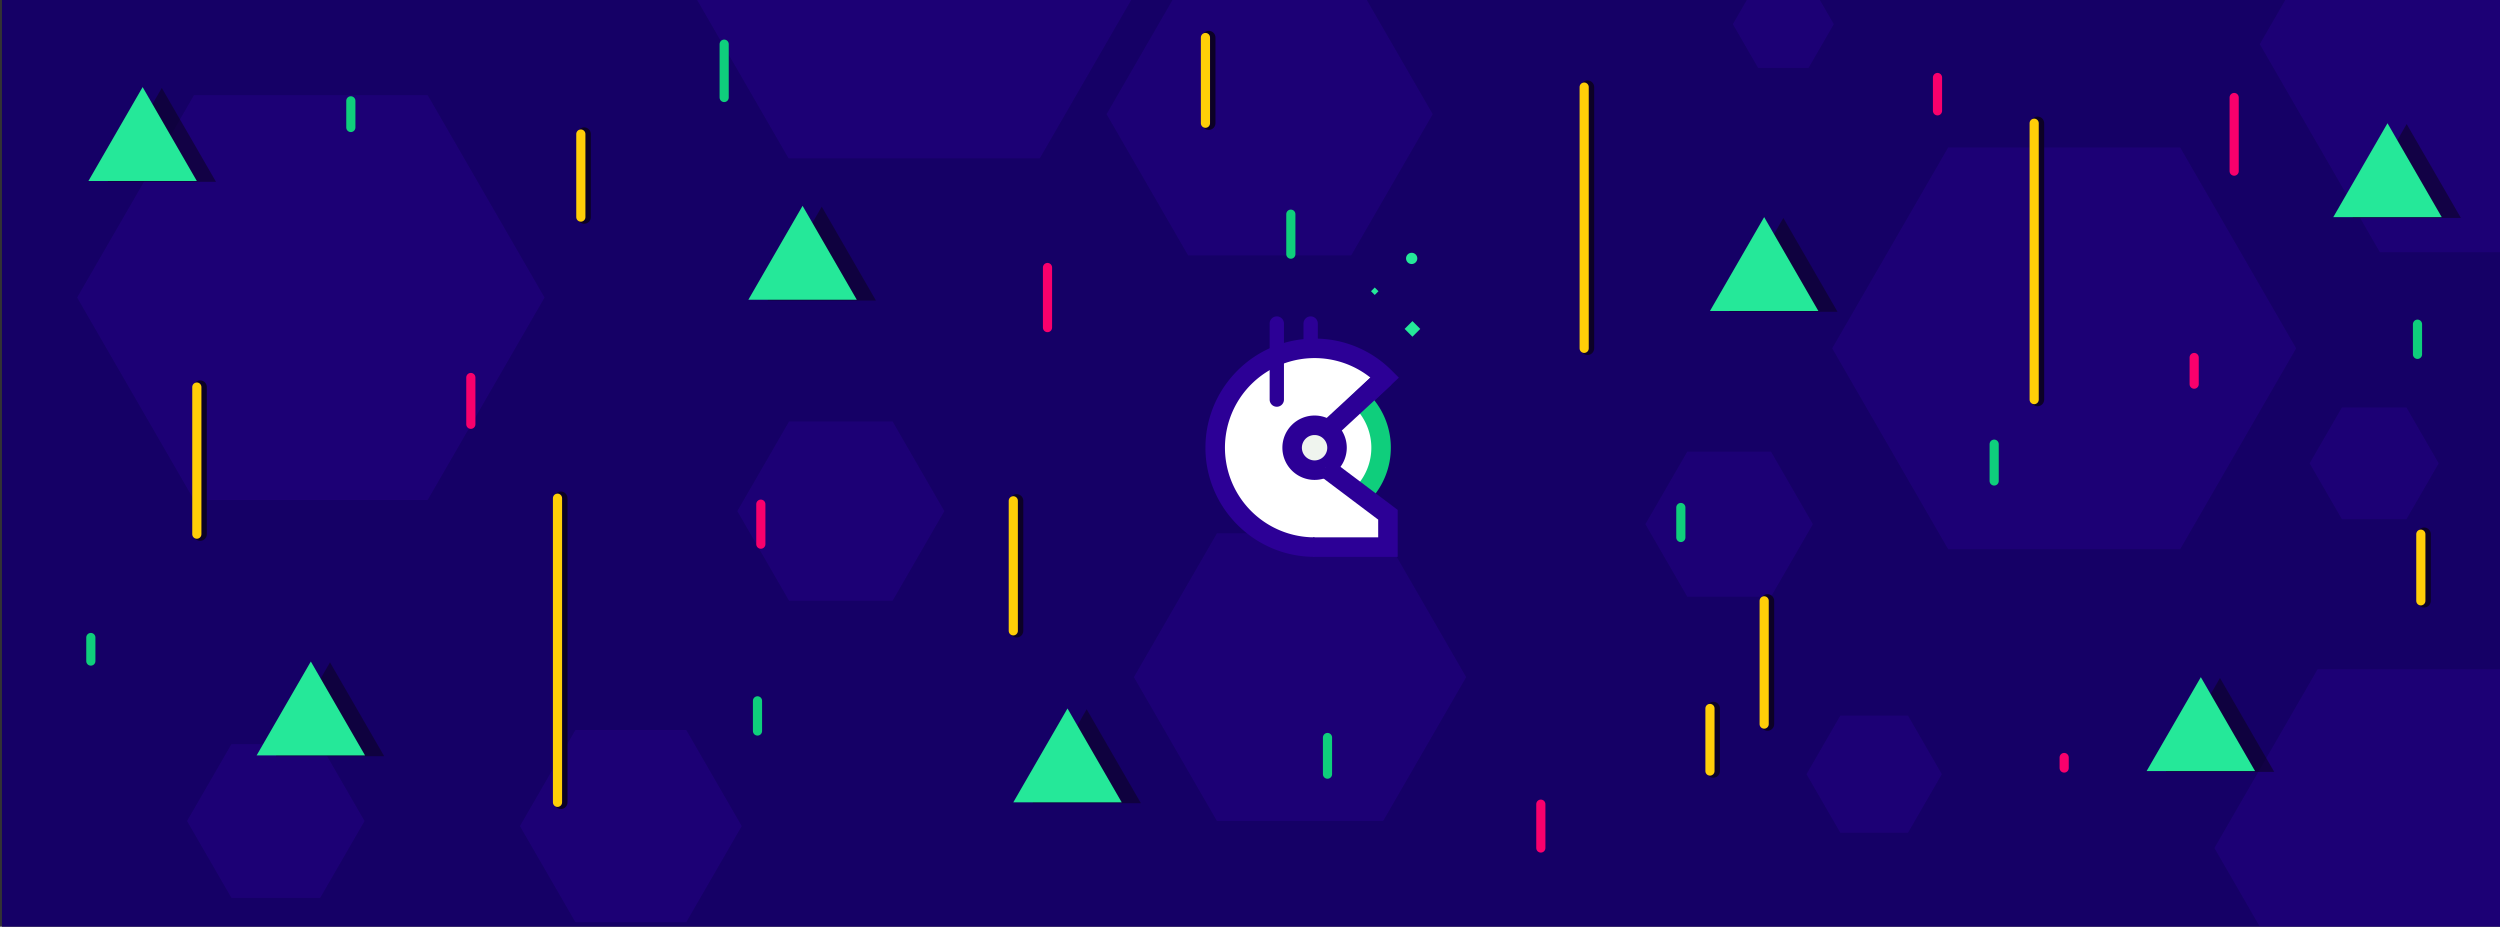 <svg xmlns="http://www.w3.org/2000/svg" id="Layer_1" data-name="Layer 1" viewBox="0 0 3000 1112"><rect x="0" y="0" width="3000" height="1112" fill="#333333" stroke="none"/><title>h5</title><g id="v1"><rect width="2999.61" height="1112" x="2.32" fill="#150066"/><g opacity=".33"><polygon fill="#2c0096" points="2616.173 176.958 2337.827 176.958 2198.654 418.013 2337.827 659.068 2616.173 659.068 2755.346 418.013 2616.173 176.958"/><polygon fill="#2c0096" points="1659.693 639.965 1460.365 639.965 1360.7 812.589 1460.365 985.213 1659.693 985.213 1759.358 812.589 1659.693 639.965"/><polygon fill="#2c0096" points="823.526 876.079 690.474 876.079 623.947 991.306 690.474 1106.533 823.526 1106.533 890.053 991.306 823.526 876.079"/><polygon fill="#2c0096" points="513.206 114.212 232.794 114.212 92.589 357.056 232.794 599.899 513.206 599.899 653.411 357.056 513.206 114.212"/><polygon fill="#2c0096" points="1719.24 137 1621.41 306.44 1425.75 306.44 1327.92 137 1407.02 0 1640.14 0 1719.24 137"/><polygon fill="#2c0096" points="1071.091 505.791 946.909 505.791 884.817 613.336 946.909 720.881 1071.091 720.881 1133.183 613.336 1071.091 505.791"/><polygon fill="#2c0096" points="384.193 893.005 277.721 893.005 224.485 985.213 277.721 1077.42 384.193 1077.42 437.429 985.213 384.193 893.005"/><polygon fill="#2c0096" points="2289.577 858.718 2208.423 858.718 2167.846 929 2208.423 999.282 2289.577 999.282 2330.154 929 2289.577 858.718"/><polygon fill="#2c0096" points="3001.93 803.09 3001.93 1112 2711.79 1112 2657.3 1017.61 2781.15 803.09 3001.93 803.09"/><polygon fill="#2c0096" points="2183.8 0 2200.54 29 2170.27 81.43 2109.73 81.43 2079.46 29 2096.2 0 2183.8 0"/><polygon fill="#2c0096" points="2125.188 541.998 2024.726 541.998 1974.495 629 2024.726 716.002 2125.188 716.002 2175.418 629 2125.188 541.998"/><polygon fill="#2c0096" points="1357.4 0 1247.69 190.01 946.31 190.01 836.6 0 1357.4 0"/><polygon fill="#2c0096" points="3001.93 0 3001.93 302.62 2855.88 302.62 2711.76 53 2742.36 0 3001.93 0"/><polygon fill="#2c0096" points="2887.702 488.966 2810.298 488.966 2771.596 556 2810.298 623.034 2887.702 623.034 2926.404 556 2887.702 488.966"/></g><polygon fill="#fff" points="1633.615 479.522 1656.402 524.413 1639.112 597.83 1597.938 564.19 1605.153 510.34 1633.615 479.522"/><path fill="#2c0096" d="M1572.789,464.479a8.583,8.583,0,0,1-8.582-8.582V388.252a8.582,8.582,0,0,1,17.165,0v67.645A8.583,8.583,0,0,1,1572.789,464.479Z"/><path fill="#15003e" d="M1586.557,464.479h-26.528a8.582,8.582,0,1,1,0-17.165h26.528a8.582,8.582,0,0,1,0,17.165Z"/><path fill="#fff" d="M1633.615,479.522l28.201-26.58a119.252,119.252,0,1,0-84.324,203.575c24.549,0,46.14,8.962,65.105-3.755l23.602,3.266-.675-38.316L1597.938,564.19h0l14.53-68.435,21.148-16.233"/><path fill="#2c0096" d="M1577.493,668.219c-72.209,0-130.956-58.745-130.956-130.954S1505.284,406.31,1577.493,406.31a130.093,130.093,0,0,1,92.6,38.357l8.523,8.523-36.972,34.848-16.056-17.034,18.945-17.854a107.554,107.554,0,1,0-67.04,191.662"/><path fill="#0fce7c" d="M1643.225,600.95l-16.811-16.287a68.115,68.115,0,0,0-1.466-96.261l-8.768-8.517,9.404-8.875,8.011,8.49,7.662-7.888a91.523,91.523,0,0,1,1.969,129.339Z"/><circle cx="1577.493" cy="537.265" r="26.925" fill="#eff4ee"/><path fill="#2c0096" d="M1577.493,575.893a38.628,38.628,0,1,1,38.629-38.627A38.672,38.672,0,0,1,1577.493,575.893Zm0-53.849a15.221,15.221,0,1,0,15.222,15.222A15.239,15.239,0,0,0,1577.493,522.043Z"/><line x1="1661.817" x2="1593.766" y1="452.941" y2="515.817" fill="#15003e"/><rect width="92.65" height="23.407" x="1581.466" y="472.676" fill="#2c0096" transform="translate(103.492 1233.272) rotate(-42.736)"/><polyline fill="#fff" points="1590.197 561.008 1639.112 597.83 1665.524 617.711 1666.199 656.027 1612.468 665.664"/><polygon fill="#2c0096" points="1677.227 668.22 1575.367 668.22 1575.367 644.813 1653.821 644.813 1653.821 623.55 1583.159 570.359 1597.236 551.658 1677.227 611.871 1677.227 668.22"/><rect width="13.267" height="13.267" x="1688.279" y="388.058" fill="#25e899" transform="translate(217.34 1314.087) rotate(-45)"/><rect width="6.343" height="6.343" x="1646.521" y="346.299" fill="#25e899" transform="translate(236.071 1268.866) rotate(-45)"/><circle cx="1694.001" cy="310.091" r="6.762" fill="#25e899"/><path fill="#2c0096" d="M1532.164,488.104a8.583,8.583,0,0,1-8.582-8.582V388.252a8.582,8.582,0,0,1,17.165,0v91.269A8.583,8.583,0,0,1,1532.164,488.104Z"/><g opacity=".62"><polygon fill="#0c0126" points="2664 813.589 2598.957 926.247 2729.043 926.247 2664 813.589"/><polygon fill="#0c0126" points="1304 851.142 1238.957 963.8 1369.043 963.8 1304 851.142"/><polygon fill="#0c0126" points="2140 261.524 2074.957 374.182 2205.043 374.182 2140 261.524"/><polygon fill="#0c0126" points="2888 148.865 2822.957 261.524 2953.043 261.524 2888 148.865"/><polygon fill="#0c0126" points="396 794.813 330.957 907.471 461.043 907.471 396 794.813"/><polygon fill="#0c0126" points="986.087 248 921.043 360.658 1051.13 360.658 986.087 248"/><polygon fill="#0c0126" points="194.153 105.518 129.109 218.177 259.196 218.177 194.153 105.518"/></g><polygon fill="#25e899" points="2641 812.589 2575.957 925.247 2706.043 925.247 2641 812.589"/><polygon fill="#25e899" points="1281 850.142 1215.957 962.8 1346.043 962.8 1281 850.142"/><polygon fill="#25e899" points="2117 260.524 2051.957 373.182 2182.043 373.182 2117 260.524"/><polygon fill="#25e899" points="2865 147.865 2799.957 260.524 2930.043 260.524 2865 147.865"/><polygon fill="#25e899" points="373 793.813 307.957 906.471 438.043 906.471 373 793.813"/><polygon fill="#25e899" points="963.087 247 898.043 359.658 1028.13 359.658 963.087 247"/><polygon fill="#25e899" points="171.153 104.518 106.109 217.177 236.196 217.177 171.153 104.518"/><line x1="2445" x2="2445" y1="147.865" y2="479.522" fill="none" stroke="#0c0126" stroke-linecap="round" stroke-linejoin="round" stroke-width="16"/><line x1="1905" x2="1905" y1="104.518" y2="418.013" fill="none" stroke="#0c0126" stroke-linecap="round" stroke-linejoin="round" stroke-width="16"/><line x1="1219.957" x2="1219.957" y1="600.95" y2="757" fill="none" stroke="#0c0126" stroke-linecap="round" stroke-linejoin="round" stroke-width="16"/><line x1="2121" x2="2121" y1="721" y2="868.918" fill="none" stroke="#0c0126" stroke-linecap="round" stroke-linejoin="round" stroke-width="16"/><line x1="2909" x2="2909" y1="641" y2="721" fill="none" stroke="#0c0126" stroke-linecap="round" stroke-linejoin="round" stroke-width="16"/><line x1="701" x2="701" y1="160.847" y2="260.524" fill="none" stroke="#0c0126" stroke-linecap="round" stroke-linejoin="round" stroke-width="16"/><line x1="673" x2="673" y1="597.83" y2="962.8" fill="none" stroke="#0c0126" stroke-linecap="round" stroke-linejoin="round" stroke-width="16"/><line x1="240.196" x2="240.196" y1="464.479" y2="641" fill="none" stroke="#0c0126" stroke-linecap="round" stroke-linejoin="round" stroke-width="16"/><line x1="1450.537" x2="1450.537" y1="45" y2="147.865" fill="none" stroke="#0c0126" stroke-linecap="round" stroke-linejoin="round" stroke-width="16"/><line x1="2055.957" x2="2055.957" y1="850.142" y2="925.247" fill="none" stroke="#0c0126" stroke-linecap="round" stroke-linejoin="round" stroke-width="16"/><line x1="2441" x2="2441" y1="147.865" y2="479.522" fill="none" stroke="#ffce08" stroke-linecap="round" stroke-linejoin="round" stroke-width="11"/><line x1="1901" x2="1901" y1="104.518" y2="418.013" fill="none" stroke="#ffce08" stroke-linecap="round" stroke-linejoin="round" stroke-width="11"/><line x1="1215.957" x2="1215.957" y1="600.95" y2="757" fill="none" stroke="#ffce08" stroke-linecap="round" stroke-linejoin="round" stroke-width="11"/><line x1="2117" x2="2117" y1="721" y2="868.918" fill="none" stroke="#ffce08" stroke-linecap="round" stroke-linejoin="round" stroke-width="11"/><line x1="2905" x2="2905" y1="641" y2="721" fill="none" stroke="#ffce08" stroke-linecap="round" stroke-linejoin="round" stroke-width="11"/><line x1="697" x2="697" y1="160.847" y2="260.524" fill="none" stroke="#ffce08" stroke-linecap="round" stroke-linejoin="round" stroke-width="11"/><line x1="669" x2="669" y1="597.83" y2="962.8" fill="none" stroke="#ffce08" stroke-linecap="round" stroke-linejoin="round" stroke-width="11"/><line x1="236.196" x2="236.196" y1="464.479" y2="641" fill="none" stroke="#ffce08" stroke-linecap="round" stroke-linejoin="round" stroke-width="11"/><line x1="1446.537" x2="1446.537" y1="45" y2="147.865" fill="none" stroke="#ffce08" stroke-linecap="round" stroke-linejoin="round" stroke-width="11"/><line x1="2051.957" x2="2051.957" y1="850.142" y2="925.247" fill="none" stroke="#ffce08" stroke-linecap="round" stroke-linejoin="round" stroke-width="11"/><line x1="2681" x2="2681" y1="117" y2="205.363" fill="none" stroke="#f9006c" stroke-linecap="round" stroke-linejoin="round" stroke-width="11"/><line x1="2633" x2="2633" y1="429" y2="461" fill="none" stroke="#f9006c" stroke-linecap="round" stroke-linejoin="round" stroke-width="11"/><line x1="1257" x2="1257" y1="321" y2="393.111" fill="none" stroke="#f9006c" stroke-linecap="round" stroke-linejoin="round" stroke-width="11"/><line x1="913" x2="913" y1="605" y2="653" fill="none" stroke="#f9006c" stroke-linecap="round" stroke-linejoin="round" stroke-width="11"/><line x1="565" x2="565" y1="453" y2="509.143" fill="none" stroke="#f9006c" stroke-linecap="round" stroke-linejoin="round" stroke-width="11"/><line x1="1849" x2="1849" y1="965" y2="1017.612" fill="none" stroke="#f9006c" stroke-linecap="round" stroke-linejoin="round" stroke-width="11"/><line x1="2477" x2="2477" y1="909" y2="921.649" fill="none" stroke="#f9006c" stroke-linecap="round" stroke-linejoin="round" stroke-width="11"/><line x1="2325" x2="2325" y1="93" y2="133" fill="none" stroke="#f9006c" stroke-linecap="round" stroke-linejoin="round" stroke-width="11"/><line x1="869" x2="869" y1="53" y2="117" fill="none" stroke="#0fce7c" stroke-linecap="round" stroke-linejoin="round" stroke-width="11"/><line x1="1549" x2="1549" y1="257" y2="305" fill="none" stroke="#0fce7c" stroke-linecap="round" stroke-linejoin="round" stroke-width="11"/><line x1="2393" x2="2393" y1="533" y2="577.181" fill="none" stroke="#0fce7c" stroke-linecap="round" stroke-linejoin="round" stroke-width="11"/><line x1="2017" x2="2017" y1="609" y2="645" fill="none" stroke="#0fce7c" stroke-linecap="round" stroke-linejoin="round" stroke-width="11"/><line x1="1593" x2="1593" y1="885" y2="929" fill="none" stroke="#0fce7c" stroke-linecap="round" stroke-linejoin="round" stroke-width="11"/><line x1="909" x2="909" y1="841" y2="877.221" fill="none" stroke="#0fce7c" stroke-linecap="round" stroke-linejoin="round" stroke-width="11"/><line x1="421" x2="421" y1="121" y2="153" fill="none" stroke="#0fce7c" stroke-linecap="round" stroke-linejoin="round" stroke-width="11"/><line x1="109" x2="109" y1="765" y2="793.284" fill="none" stroke="#0fce7c" stroke-linecap="round" stroke-linejoin="round" stroke-width="11"/><line x1="2901" x2="2901" y1="389" y2="425.221" fill="none" stroke="#0fce7c" stroke-linecap="round" stroke-linejoin="round" stroke-width="11"/></g></svg>